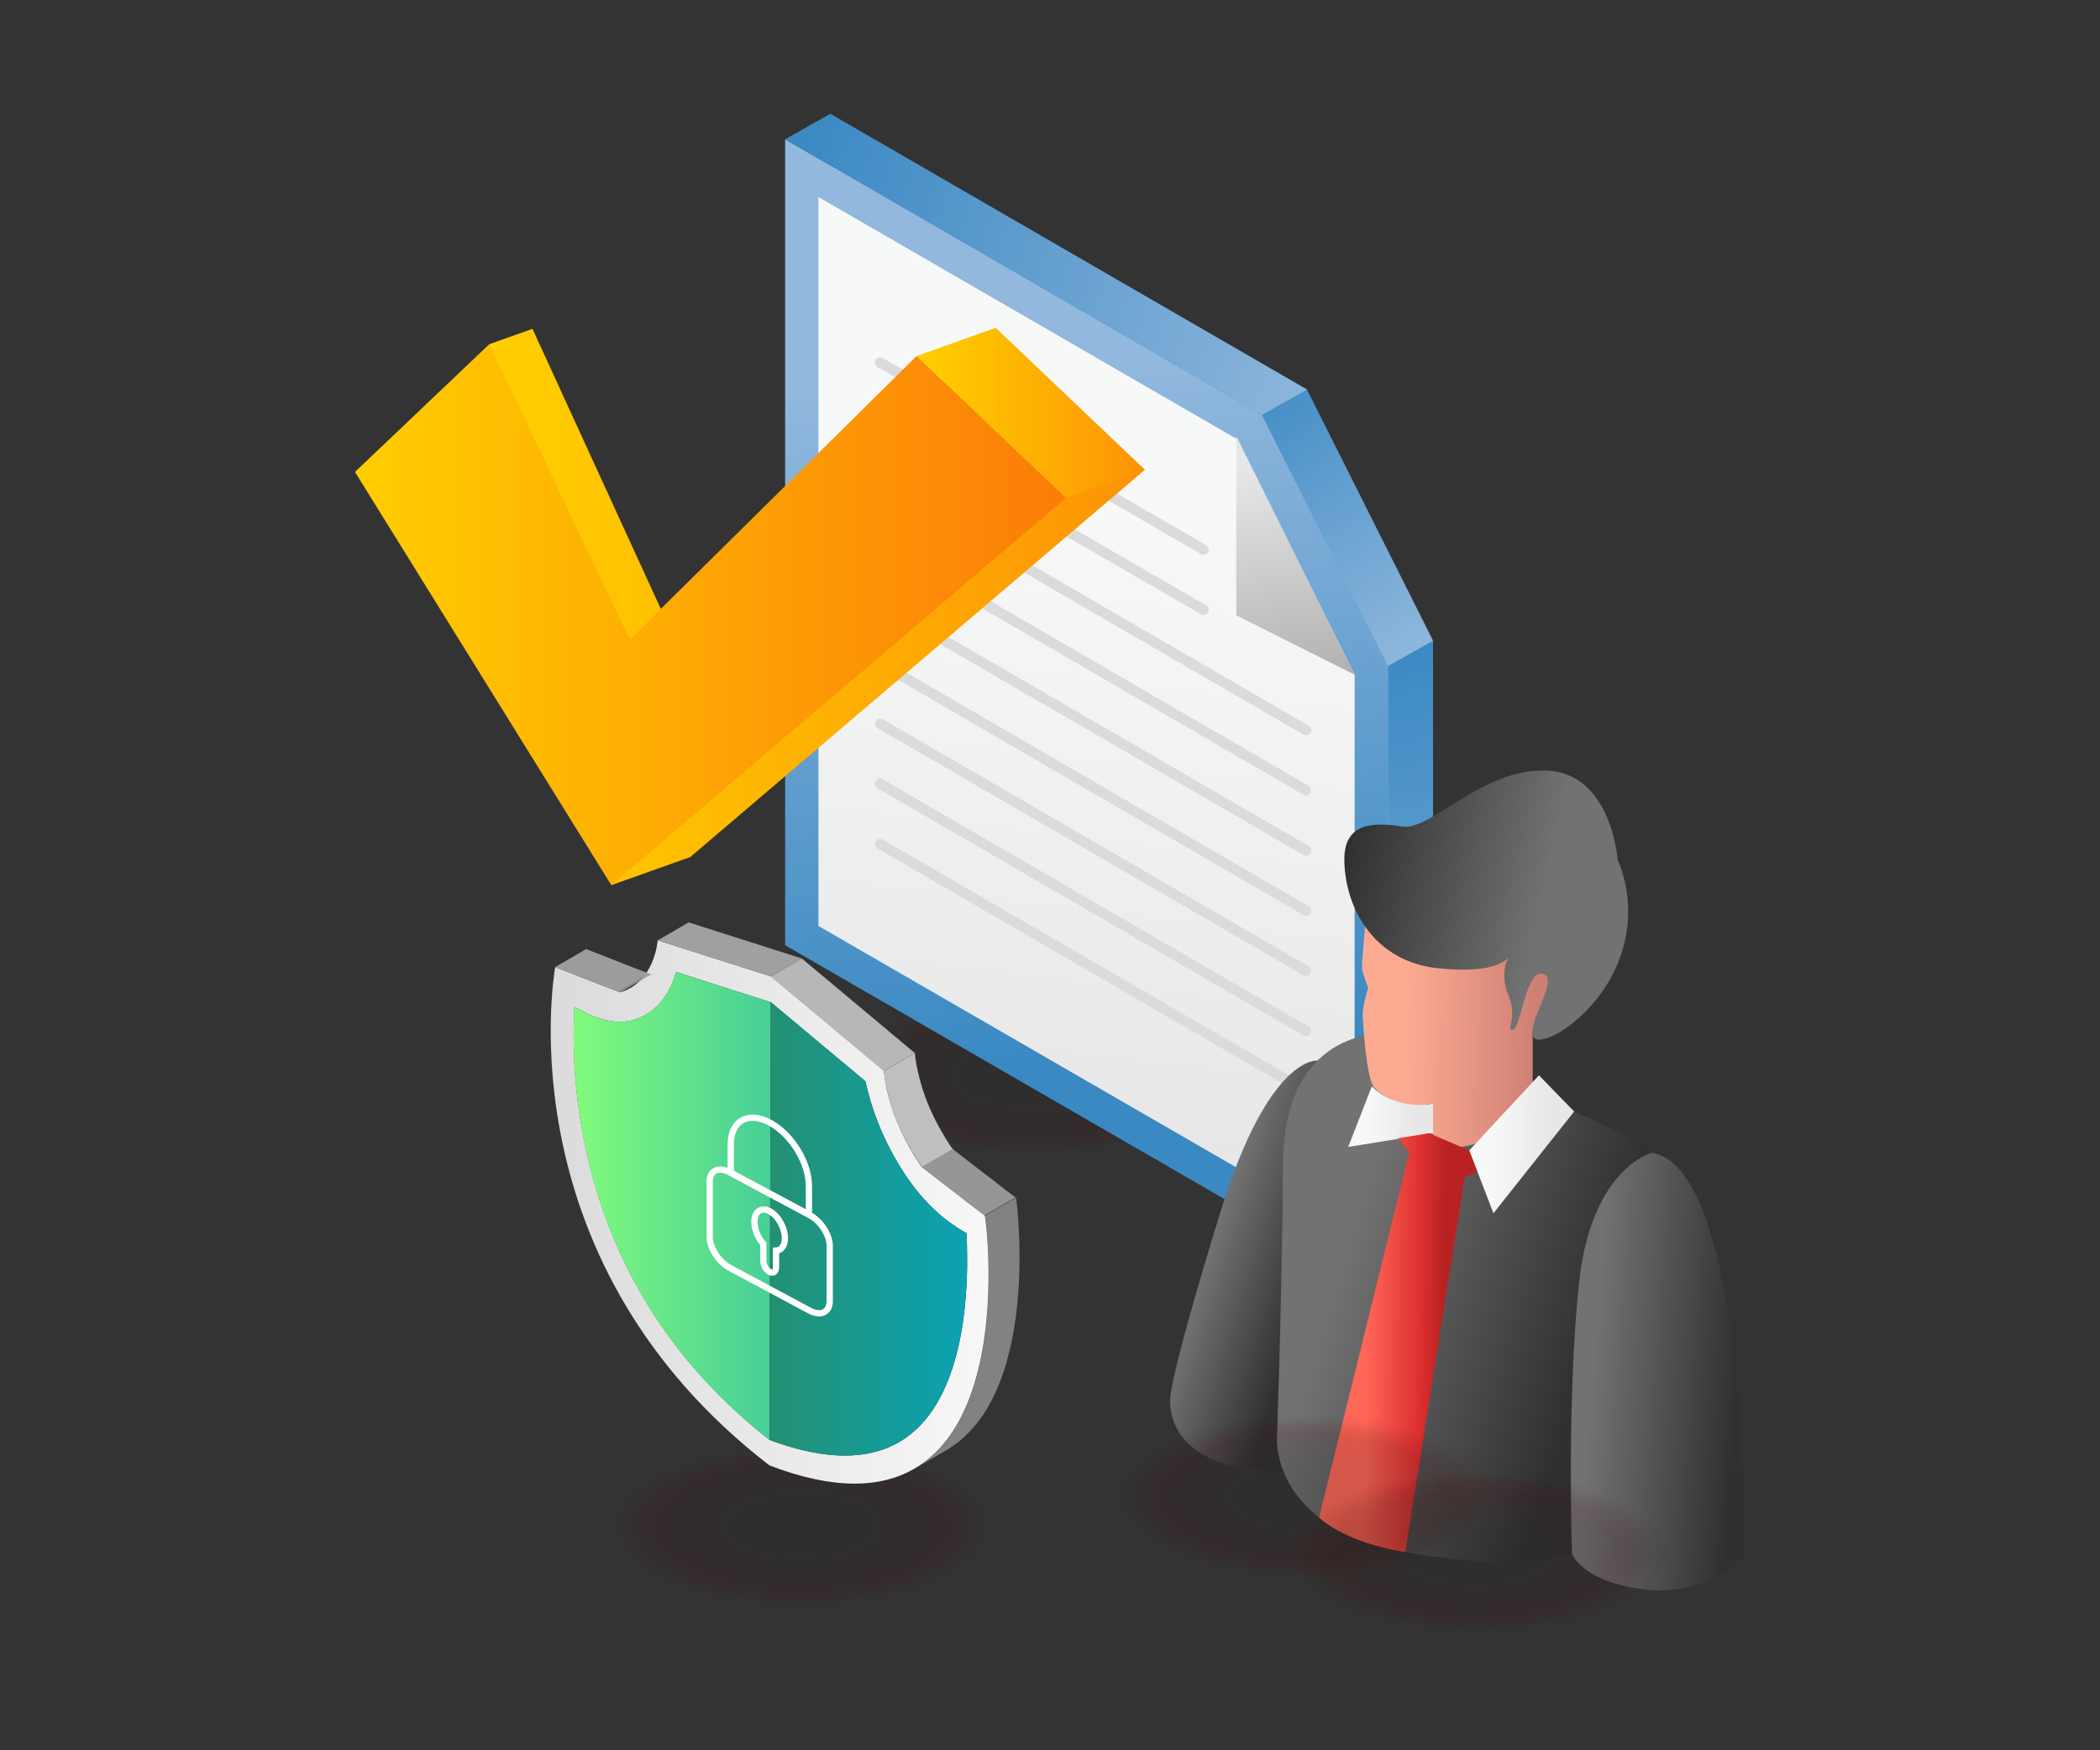 <svg xmlns="http://www.w3.org/2000/svg" xmlns:xlink="http://www.w3.org/1999/xlink" enable-background="new 0 0 3000 2500" viewBox="0 0 3000 2500"><rect x="0" y="0" width="3000" height="2500" fill="#333333" stroke="none"/><rect width="2929.1" height="2434.7" x="35.4" y="32.6" fill="none"/><g opacity=".18"><path fill="#4c0000" d="M1751.1,1535.5c0.1,66.6-124.6,120.8-278.5,121.1c-153.8,0.2-278.6-53.6-278.6-120.2    c-0.1-66.6,124.6-120.8,278.5-121.1C1626.3,1415,1751,1468.9,1751.1,1535.5z" opacity="0"/><path fill="#4a0101" d="M1743.9,1535.5c0,64.9-121.4,117.7-271.3,117.9c-149.9,0.2-271.4-52.2-271.5-117.1    c0-64.9,121.4-117.7,271.3-117.9C1622.3,1418.1,1743.8,1470.6,1743.9,1535.5z" opacity=".038"/><path fill="#480202" d="M1736.7,1535.5c0,63.2-118.2,114.6-264.1,114.8c-145.9,0.2-264.2-50.8-264.3-114.1    c0-63.2,118.2-114.6,264.1-114.8S1736.7,1472.3,1736.7,1535.5z" opacity=".077"/><path fill="#460303" d="M1729.5,1535.5c0,61.5-115,111.5-256.9,111.7s-257.1-49.5-257.1-111c0-61.5,115-111.5,256.9-111.7    C1614.4,1424.4,1729.5,1474.1,1729.5,1535.5z" opacity=".115"/><path fill="#440404" d="M1722.4,1535.5c0,59.8-111.8,108.4-249.8,108.6s-249.9-48.1-249.9-107.9c0-59.8,111.8-108.4,249.8-108.6    C1610.4,1427.5,1722.3,1475.8,1722.4,1535.5z" opacity=".154"/><path fill="#420505" d="M1715.2,1535.6c0,58.1-108.6,105.3-242.6,105.5c-134,0.2-242.7-46.7-242.7-104.8    c0-58.1,108.6-105.3,242.6-105.5C1606.5,1430.6,1715.1,1477.5,1715.2,1535.6z" opacity=".192"/><path fill="#400606" d="M1708,1535.6c0,56.3-105.4,102.2-235.4,102.4c-130.1,0.2-235.5-45.3-235.6-101.7    c0-56.3,105.4-102.2,235.4-102.4C1602.5,1433.7,1708,1479.2,1708,1535.6z" opacity=".231"/><path fill="#3e0606" d="M1700.8,1535.6c0,54.6-102.1,99-228.2,99.2s-228.4-43.9-228.4-98.6c0-54.6,102.1-99,228.2-99.2    C1598.5,1436.8,1700.8,1481,1700.8,1535.6z" opacity=".269"/><path fill="#3c0707" d="M1693.7,1535.6c0,52.9-98.9,95.9-221.1,96.1c-122.1,0.2-221.2-42.6-221.2-95.5c0-52.9,98.9-95.9,221.1-96.1    C1594.6,1439.9,1693.6,1482.7,1693.7,1535.6z" opacity=".308"/><path fill="#3a0808" d="M1686.5,1535.6c0,51.2-95.7,92.8-213.9,93c-118.2,0.2-214-41.2-214-92.4c0-51.2,95.7-92.8,213.9-93    C1590.6,1443.1,1686.4,1484.4,1686.5,1535.6z" opacity=".346"/><path fill="#380909" d="M1679.3,1535.6c0,49.5-92.5,89.7-206.7,89.9c-114.2,0.2-206.8-39.8-206.9-89.3c0-49.5,92.5-89.7,206.7-89.9    C1586.6,1446.2,1679.3,1486.1,1679.3,1535.6z" opacity=".385"/><path fill="#360a0a" d="M1672.1,1535.6c0,47.8-89.3,86.6-199.6,86.8c-110.2,0.2-199.6-38.4-199.7-86.2c0-47.8,89.3-86.6,199.6-86.8    C1582.7,1449.3,1672.1,1487.9,1672.1,1535.6z" opacity=".423"/><path fill="#340b0b" d="M1665,1535.6c0,46-86.1,83.5-192.4,83.6c-106.3,0.2-192.5-37-192.5-83.1c0-46,86.1-83.5,192.4-83.6    C1578.7,1452.4,1664.9,1489.6,1665,1535.6z" opacity=".462"/><path fill="#330c0c" d="M1657.8,1535.6c0,44.3-82.9,80.4-185.2,80.5c-102.3,0.1-185.3-35.7-185.3-80c0-44.3,82.9-80.4,185.2-80.5    C1574.8,1455.5,1657.7,1491.3,1657.8,1535.6z" opacity=".5"/><path fill="#310d0d" d="M1650.6,1535.7c0,42.6-79.7,77.3-178,77.4c-98.4,0.1-178.1-34.3-178.2-76.9s79.7-77.3,178-77.4    C1570.8,1458.6,1650.6,1493,1650.6,1535.7z" opacity=".538"/><path fill="#2f0e0e" d="M1643.4,1535.7c0,40.9-76.5,74.1-170.9,74.3c-94.4,0.1-170.9-32.9-171-73.8c0-40.9,76.5-74.1,170.9-74.3    C1566.8,1461.7,1643.4,1494.8,1643.4,1535.7z" opacity=".577"/><path fill="#2d0f0f" d="M1636.2,1535.7c0,39.2-73.3,71-163.7,71.2c-90.4,0.1-163.8-31.5-163.8-70.7c0-39.2,73.3-71,163.7-71.2    C1562.9,1464.9,1636.2,1496.5,1636.2,1535.7z" opacity=".615"/><path fill="#2b1010" d="M1629.1,1535.7c0,37.5-70,67.9-156.5,68c-86.5,0.1-156.6-30.1-156.6-67.6c0-37.5,70-67.9,156.5-68    C1558.9,1468,1629,1498.2,1629.1,1535.7z" opacity=".654"/><path fill="#291111" d="M1621.9,1535.7c0,35.7-66.8,64.8-149.3,64.9s-149.4-28.8-149.4-64.5c0-35.7,66.8-64.8,149.3-64.9    C1555,1471.1,1621.9,1500,1621.9,1535.7z" opacity=".692"/><path fill="#271212" d="M1614.7,1535.7c0,34-63.6,61.7-142.2,61.8c-78.5,0.1-142.2-27.4-142.3-61.4c0-34,63.6-61.7,142.2-61.8    C1551,1474.2,1614.7,1501.7,1614.7,1535.7z" opacity=".731"/><path fill="#251212" d="M1607.5,1535.7c0,32.3-60.4,58.6-135,58.7c-74.6,0.1-135.1-26-135.1-58.3s60.4-58.6,135-58.7    C1547,1477.3,1607.5,1503.4,1607.5,1535.7z" opacity=".769"/><path fill="#231313" d="M1600.4,1535.7c0,30.6-57.2,55.5-127.8,55.6c-70.6,0.1-127.9-24.6-127.9-55.2c0-30.6,57.2-55.5,127.8-55.6    C1543.1,1480.4,1600.4,1505.1,1600.4,1535.7z" opacity=".808"/><path fill="#211414" d="M1593.2,1535.7c0,28.9-54,52.4-120.7,52.5c-66.7,0.1-120.7-23.2-120.7-52.1c0-28.9,54-52.4,120.7-52.5    C1539.1,1483.5,1593.2,1506.9,1593.2,1535.7z" opacity=".846"/><path fill="#1f1515" d="M1586,1535.7c0,27.2-50.8,49.2-113.5,49.3c-62.7,0.1-113.5-21.8-113.6-49c0-27.2,50.8-49.2,113.5-49.3    S1586,1508.6,1586,1535.7z" opacity=".885"/><path fill="#1d1616" d="M1578.8,1535.8c0,25.4-47.6,46.1-106.3,46.2c-58.7,0.1-106.4-20.5-106.4-45.9c0-25.4,47.6-46.1,106.3-46.2    C1531.2,1489.8,1578.8,1510.3,1578.8,1535.8z" opacity=".923"/><path fill="#1b1717" d="M1571.7,1535.8c0,23.7-44.4,43-99.1,43.1c-54.8,0.1-99.2-19.1-99.2-42.8c0-23.7,44.4-43,99.1-43.1    C1527.2,1492.9,1571.7,1512,1571.7,1535.8z" opacity=".962"/><path fill="#191818" d="M1564.5,1535.8c0,22-41.2,39.9-92,40c-50.8,0.1-92-17.7-92-39.7c0-22,41.2-39.9,92-40    C1523.3,1496,1564.5,1513.8,1564.5,1535.8z"/></g><linearGradient id="a" x1="1683.634" x2="1411.246" y1="1173.082" y2="760.532" gradientUnits="userSpaceOnUse"><stop offset="0" stop-color="#92b8dd"/><stop offset="1" stop-color="#3a89c3"/></linearGradient><polygon fill="url(#a)" points="1867.1 556.4 1186 162.6 1186 1313.8 2047.2 1811.3 2047.2 915.1"/><linearGradient id="b" x1="1501.413" x2="1580.749" y1="522.375" y2="1503.503" gradientUnits="userSpaceOnUse"><stop offset="0" stop-color="#92b8dd"/><stop offset="1" stop-color="#3a89c3"/></linearGradient><polygon fill="url(#b)" points="1802.7 592.7 1121.6 198.9 1121.6 1350.1 1982.8 1847.6 1982.8 951.4"/><linearGradient id="c" x1="1480.717" x2="1588.9" y1="1620.328" y2="716.992" gradientUnits="userSpaceOnUse"><stop offset="0" stop-color="#e7e7e7"/><stop offset="1" stop-color="#f7f9f8"/></linearGradient><polygon fill="url(#c)" points="1169.2 1322.6 1169.2 281.4 1767.5 627.4 1935.2 963.7 1935.2 1765.1"/><linearGradient id="d" x1="2084.099" x2="1938.649" y1="1789.611" y2="930.132" gradientUnits="userSpaceOnUse"><stop offset="0" stop-color="#92b8dd"/><stop offset="1" stop-color="#3a89c3"/></linearGradient><polygon fill="url(#d)" points="2047.2 915.1 1982.8 951.4 1982.8 1847.6 2047.2 1811.3"/><linearGradient id="e" x1="1928.765" x2="1122.179" y1="524.379" y2="251.99" gradientUnits="userSpaceOnUse"><stop offset="0" stop-color="#92b8dd"/><stop offset="1" stop-color="#3a89c3"/></linearGradient><polygon fill="url(#e)" points="1802.7 592.7 1867.1 556.4 1186 162.6 1121.6 198.9"/><linearGradient id="f" x1="1862.433" x2="1803.542" y1="985.995" y2="662.092" gradientUnits="userSpaceOnUse"><stop offset="0" stop-color="#afafaf"/><stop offset="1" stop-color="#e7e7e7"/></linearGradient><polygon fill="url(#f)" points="1766.1 623 1766.1 878.9 1935.2 963.7"/><line x1="1257.3" x2="1719.4" y1="517.8" y2="785" fill="none" stroke="#dbdbdb" stroke-linecap="round" stroke-linejoin="round" stroke-miterlimit="10" stroke-width="14.783"/><line x1="1257.3" x2="1719.4" y1="603.8" y2="871" fill="none" stroke="#dbdbdb" stroke-linecap="round" stroke-linejoin="round" stroke-miterlimit="10" stroke-width="14.783"/><line x1="1257.3" x2="1865.7" y1="689.7" y2="1042.9" fill="none" stroke="#dbdbdb" stroke-linecap="round" stroke-linejoin="round" stroke-miterlimit="10" stroke-width="14.783"/><line x1="1257.3" x2="1865.7" y1="775.7" y2="1128.8" fill="none" stroke="#dbdbdb" stroke-linecap="round" stroke-linejoin="round" stroke-miterlimit="10" stroke-width="14.783"/><line x1="1257.3" x2="1865.7" y1="861.7" y2="1214.8" fill="none" stroke="#dbdbdb" stroke-linecap="round" stroke-linejoin="round" stroke-miterlimit="10" stroke-width="14.783"/><line x1="1257.3" x2="1865.7" y1="947.6" y2="1300.7" fill="none" stroke="#dbdbdb" stroke-linecap="round" stroke-linejoin="round" stroke-miterlimit="10" stroke-width="14.783"/><line x1="1257.3" x2="1865.7" y1="1033.6" y2="1386.7" fill="none" stroke="#dbdbdb" stroke-linecap="round" stroke-linejoin="round" stroke-miterlimit="10" stroke-width="14.783"/><line x1="1257.3" x2="1865.7" y1="1119.5" y2="1472.7" fill="none" stroke="#dbdbdb" stroke-linecap="round" stroke-linejoin="round" stroke-miterlimit="10" stroke-width="14.783"/><line x1="1257.3" x2="1865.7" y1="1205.5" y2="1558.6" fill="none" stroke="#dbdbdb" stroke-linecap="round" stroke-linejoin="round" stroke-miterlimit="10" stroke-width="14.783"/><g><linearGradient id="g" x1="1876.619" x2="1731.214" y1="1822.534" y2="1775.796" gradientUnits="userSpaceOnUse"><stop offset="0" stop-color="#303030"/><stop offset="1" stop-color="#727272"/></linearGradient><path fill="url(#g)" d="M1882.2,1514.9c0,0-69.5-8.7-139,217.1c-69.5,225.8-70.9,260.5-70.9,260.5s-21.7,115.8,182.4,110     S1882.2,1514.9,1882.2,1514.9z"/><linearGradient id="h" x1="2267.476" x2="1907.426" y1="1933.274" y2="1822.489" gradientUnits="userSpaceOnUse"><stop offset="0" stop-color="#303030"/><stop offset="1" stop-color="#727272"/></linearGradient><path fill="url(#h)" d="M1974.7,1476.6c0,0-140.4-6.5-141.8,184.5c-1.4,191.1-8.7,395.1-8.7,395.1s-5.8,124.5,176.6,159.2     s254.7,0,254.7,0s118.7-539.9,104.2-568.8S1974.7,1476.6,1974.7,1476.6z"/><linearGradient id="i" x1="2483.872" x2="2274.42" y1="1968.134" y2="1952.555" gradientUnits="userSpaceOnUse"><stop offset="0" stop-color="#303030"/><stop offset="1" stop-color="#727272"/></linearGradient><path fill="url(#i)" d="M2359.8,1646.6c0,0-86.8,21.7-104.2,186.7c-17.4,165-9.9,385.7-9.9,385.7s14.2,41.3,105.4,51.4     c91.2,10.1,141.8-47.8,141.8-47.8S2497.3,1668.3,2359.8,1646.6z"/><linearGradient id="j" x1="2192.948" x2="2008.898" y1="1458.544" y2="1456.586" gradientUnits="userSpaceOnUse"><stop offset="0" stop-color="#ce8074"/><stop offset="1" stop-color="#fcab92"/></linearGradient><path fill="url(#j)" d="M1953,1292.8c0,0-8,82.3-7.3,90.1c0.8,7.9,8.8,28.2,8.8,28.2s-7.8,25.1-7.8,36.6     c0,11.5,5.1,92.8,16.6,105.8c11.5,13,42.7,27.7,57.7,26.5c14.9-1.3,23.3-3.6,23.3-3.6v39c0,0,12.9,33.6,60.7,19.1     c47.8-14.5,84.6-61.4,84.6-61.4v-99.9c0,0,99.2-94,63.3-160.5C2217,1246.3,1953,1292.8,1953,1292.8z"/><linearGradient id="k" x1="1920.018" x2="2205.188" y1="1228.204" y2="1292.467" gradientUnits="userSpaceOnUse"><stop offset="0" stop-color="#303030"/><stop offset="1" stop-color="#727272"/></linearGradient><path fill="url(#k)" d="M1920.5,1228.8c1,70.6,44.3,144.7,133,154.1c88.6,9.4,101.6-15.8,101.6-15.8s-13.8,21.4,0,55     c13.8,33.6-5.3,49.7,6.1,48.9c11.5-0.8,17.7-84.8,42.5-80.2c24.8,4.6-21.6,69.5-14.1,89.4s87.8-22.9,121.4-103.9s0-147.5,0-147.5     s-8.4-124-100.9-128.1s-165.8,86-206.3,79.9C1963.3,1174.5,1919.7,1173.8,1920.5,1228.8z"/><linearGradient id="l" x1="2216.7" x2="2129.347" y1="1634.941" y2="1634.011" gradientUnits="userSpaceOnUse"><stop offset="0" stop-color="#e7e7e7"/><stop offset="1" stop-color="#f7f9f8"/></linearGradient><polygon fill="url(#l)" points="2198.5 1535.9 2098.9 1643.2 2133.5 1732.9 2248.8 1587.6"/><linearGradient id="m" x1="2021.83" x2="1951.094" y1="1595.842" y2="1595.09" gradientUnits="userSpaceOnUse"><stop offset="0" stop-color="#e7e7e7"/><stop offset="1" stop-color="#f7f9f8"/></linearGradient><path fill="url(#m)" d="M1959.7,1551.8l-33.7,86.4l121.2-19.6v-42.1C2047.2,1576.5,1996.9,1588,1959.7,1551.8z"/><linearGradient id="n" x1="2061.193" x2="1932.123" y1="1918.045" y2="1916.672" gradientUnits="userSpaceOnUse"><stop offset="0" stop-color="#b92222"/><stop offset=".247" stop-color="#dd2f2f"/><stop offset=".855" stop-color="#ff6757"/></linearGradient><path fill="url(#n)" d="M2041.6,1618.6l57.2,24.6l11.6,30.2l-17.9,8.4l-84.9,535c0,0-79-10.1-123.2-49.2l128.7-520.9l-15.8-20.9     L2041.6,1618.6z"/></g><g><linearGradient id="o" x1="731.613" x2="1988.236" y1="866.302" y2="866.302" gradientUnits="userSpaceOnUse"><stop offset="0" stop-color="#ffce00"/><stop offset="1" stop-color="#fc7c08"/></linearGradient><polygon fill="url(#o)" points="760.7 469.7 966.5 918.8 1422.2 468.3 1635.4 671.1 986 1224.2 873.3 1264.3 699 491.6"/><linearGradient id="p" x1="507.073" x2="1522.775" y1="877.972" y2="877.972" gradientUnits="userSpaceOnUse"><stop offset="0" stop-color="#ffce00"/><stop offset="1" stop-color="#fc7c08"/></linearGradient><polygon fill="url(#p)" points="699 491.6 899.7 913.5 1309.6 508.4 1522.8 711.2 873.3 1264.3 507.1 674.1"/><linearGradient id="q" x1="1320.921" x2="1758.205" y1="589.762" y2="589.762" gradientUnits="userSpaceOnUse"><stop offset="0" stop-color="#ffce00"/><stop offset="1" stop-color="#fc7c08"/></linearGradient><polygon fill="url(#q)" points="1422.2 468.3 1309.6 508.4 1522.8 711.2 1635.4 671.1"/></g><g opacity=".18"><path fill="#4c0000" d="M1424,2179.1c0.1,66.6-124.6,120.8-278.5,121.1c-153.8,0.2-278.6-53.6-278.6-120.2    c-0.1-66.6,124.6-120.8,278.5-121.1C1299.2,2058.6,1423.9,2112.5,1424,2179.1z" opacity="0"/><path fill="#4a0101" d="M1416.8,2179.1c0,64.9-121.4,117.7-271.3,117.9c-149.9,0.2-271.4-52.2-271.5-117.1    c0-64.9,121.4-117.7,271.3-117.9C1295.2,2061.7,1416.8,2114.2,1416.8,2179.1z" opacity=".038"/><path fill="#480202" d="M1409.6,2179.1c0,63.2-118.2,114.6-264.1,114.8c-145.9,0.2-264.2-50.8-264.3-114.1    c0-63.2,118.2-114.6,264.1-114.8C1291.3,2064.9,1409.6,2115.9,1409.6,2179.1z" opacity=".077"/><path fill="#460303" d="M1402.4,2179.1c0,61.5-115,111.5-256.9,111.7c-141.9,0.2-257.1-49.5-257.1-111s115-111.5,256.9-111.7    C1287.3,2068,1402.4,2117.6,1402.4,2179.1z" opacity=".115"/><path fill="#440404" d="M1395.3,2179.1c0,59.8-111.8,108.4-249.8,108.6s-249.9-48.1-249.9-107.9c0-59.8,111.8-108.4,249.8-108.6    S1395.2,2119.4,1395.3,2179.1z" opacity=".154"/><path fill="#420505" d="M1388.1,2179.1c0,58.1-108.6,105.3-242.6,105.5c-134,0.2-242.7-46.7-242.7-104.8    c0-58.1,108.6-105.3,242.6-105.5C1279.4,2074.2,1388.1,2121.1,1388.1,2179.1z" opacity=".192"/><path fill="#400606" d="M1380.9,2179.2c0,56.3-105.4,102.2-235.4,102.4c-130.1,0.2-235.5-45.3-235.6-101.7    c0-56.3,105.4-102.2,235.4-102.4C1275.4,2077.3,1380.9,2122.8,1380.9,2179.2z" opacity=".231"/><path fill="#3e0606" d="M1373.7,2179.2c0,54.6-102.1,99-228.2,99.2c-126.1,0.2-228.4-43.9-228.4-98.6c0-54.6,102.1-99,228.2-99.2    C1271.5,2080.4,1373.7,2124.5,1373.7,2179.2z" opacity=".269"/><path fill="#3c0707" d="M1366.6,2179.2c0,52.9-98.9,95.9-221.1,96.1c-122.1,0.2-221.2-42.6-221.2-95.5c0-52.9,98.9-95.9,221.1-96.1    C1267.5,2083.5,1366.5,2126.3,1366.6,2179.2z" opacity=".308"/><path fill="#3a0808" d="M1359.4,2179.2c0,51.2-95.7,92.8-213.9,93c-118.2,0.2-214-41.2-214-92.4c0-51.2,95.7-92.8,213.9-93    C1263.5,2086.6,1359.4,2128,1359.4,2179.2z" opacity=".346"/><path fill="#380909" d="M1352.2,2179.2c0,49.5-92.5,89.7-206.7,89.9c-114.2,0.2-206.8-39.8-206.9-89.3c0-49.5,92.5-89.7,206.7-89.9    S1352.2,2129.7,1352.2,2179.2z" opacity=".385"/><path fill="#360a0a" d="M1345,2179.2c0,47.8-89.3,86.6-199.6,86.8c-110.2,0.2-199.6-38.4-199.7-86.2c0-47.8,89.3-86.6,199.6-86.8    C1255.6,2092.9,1345,2131.5,1345,2179.2z" opacity=".423"/><path fill="#340b0b" d="M1337.9,2179.2c0,46-86.1,83.5-192.4,83.6c-106.3,0.2-192.5-37-192.5-83.1c0-46,86.1-83.5,192.4-83.6    C1251.7,2096,1337.8,2133.2,1337.9,2179.2z" opacity=".462"/><path fill="#330c0c" d="M1330.7,2179.2c0,44.3-82.9,80.4-185.2,80.5c-102.3,0.1-185.3-35.7-185.3-80c0-44.3,82.9-80.4,185.2-80.5    C1247.7,2099.1,1330.7,2134.9,1330.7,2179.2z" opacity=".5"/><path fill="#310d0d" d="M1323.5,2179.2c0,42.6-79.7,77.3-178,77.4c-98.4,0.1-178.1-34.3-178.2-76.9c0-42.6,79.7-77.3,178-77.4    C1243.7,2102.2,1323.5,2136.6,1323.5,2179.2z" opacity=".538"/><path fill="#2f0e0e" d="M1316.3,2179.3c0,40.9-76.5,74.1-170.9,74.3c-94.4,0.1-170.9-32.9-171-73.8c0-40.9,76.5-74.1,170.9-74.3    C1239.8,2105.3,1316.3,2138.4,1316.3,2179.3z" opacity=".577"/><path fill="#2d0f0f" d="M1309.2,2179.3c0,39.2-73.3,71-163.7,71.2c-90.4,0.1-163.8-31.5-163.8-70.7c0-39.2,73.3-71,163.7-71.2    C1235.8,2108.4,1309.1,2140.1,1309.2,2179.3z" opacity=".615"/><path fill="#2b1010" d="M1302,2179.3c0,37.5-70,67.9-156.5,68c-86.5,0.1-156.6-30.1-156.6-67.6c0-37.5,70-67.9,156.5-68    C1231.8,2111.6,1302,2141.8,1302,2179.3z" opacity=".654"/><path fill="#291111" d="M1294.8,2179.3c0,35.7-66.8,64.8-149.3,64.9c-82.5,0.1-149.4-28.8-149.4-64.5c0-35.7,66.8-64.8,149.3-64.9    C1227.9,2114.7,1294.8,2143.5,1294.8,2179.3z" opacity=".692"/><path fill="#271212" d="M1287.6,2179.3c0,34-63.6,61.7-142.2,61.8c-78.5,0.1-142.2-27.4-142.3-61.4c0-34,63.6-61.7,142.2-61.8    C1223.9,2117.8,1287.6,2145.3,1287.6,2179.3z" opacity=".731"/><path fill="#251212" d="M1280.5,2179.3c0,32.3-60.4,58.6-135,58.7c-74.6,0.1-135.1-26-135.1-58.3c0-32.3,60.4-58.6,135-58.7    C1220,2120.9,1280.4,2147,1280.5,2179.3z" opacity=".769"/><path fill="#231313" d="M1273.3,2179.3c0,30.6-57.2,55.5-127.8,55.6c-70.6,0.1-127.9-24.6-127.9-55.2c0-30.6,57.2-55.5,127.8-55.6    C1216,2124,1273.3,2148.7,1273.3,2179.3z" opacity=".808"/><path fill="#211414" d="M1266.1,2179.3c0,28.9-54,52.4-120.7,52.5c-66.7,0.1-120.7-23.2-120.7-52.1c0-28.9,54-52.4,120.7-52.5    C1212,2127.1,1266.1,2150.5,1266.1,2179.3z" opacity=".846"/><path fill="#1f1515" d="M1258.9,2179.3c0,27.2-50.8,49.2-113.5,49.3c-62.7,0.1-113.5-21.8-113.6-49c0-27.2,50.8-49.2,113.5-49.3    C1208.1,2130.2,1258.9,2152.2,1258.9,2179.3z" opacity=".885"/><path fill="#1d1616" d="M1251.8,2179.3c0,25.4-47.6,46.1-106.3,46.2c-58.7,0.1-106.4-20.5-106.4-45.9s47.6-46.1,106.3-46.2    C1204.1,2133.4,1251.8,2153.9,1251.8,2179.3z" opacity=".923"/><path fill="#1b1717" d="M1244.6,2179.4c0,23.7-44.4,43-99.1,43.1c-54.8,0.1-99.2-19.1-99.2-42.8c0-23.7,44.4-43,99.1-43.1    C1200.2,2136.5,1244.6,2155.6,1244.6,2179.4z" opacity=".962"/><path fill="#191818" d="M1237.4,2179.4c0,22-41.2,39.9-92,40c-50.8,0.1-92-17.7-92-39.7c0-22,41.2-39.9,92-40    C1196.2,2139.6,1237.4,2157.4,1237.4,2179.4z"/></g><g opacity=".18"><path fill="#4c0000" d="M2144.3,2136.6c0.1,66.6-124.6,120.8-278.5,121.1c-153.8,0.2-278.6-53.6-278.6-120.2    c-0.1-66.6,124.6-120.8,278.5-121.1C2019.5,2016.1,2144.2,2070,2144.3,2136.6z" opacity="0"/><path fill="#4a0101" d="M2137.1,2136.6c0,64.9-121.4,117.7-271.3,117.9s-271.4-52.2-271.5-117.1c0-64.9,121.4-117.7,271.3-117.9    C2015.5,2019.3,2137.1,2071.7,2137.1,2136.6z" opacity=".038"/><path fill="#480202" d="M2129.9,2136.6c0,63.2-118.2,114.6-264.1,114.8c-145.9,0.2-264.2-50.8-264.3-114.1    c0-63.2,118.2-114.6,264.1-114.8C2011.6,2022.4,2129.9,2073.4,2129.9,2136.6z" opacity=".077"/><path fill="#460303" d="M2122.8,2136.6c0,61.5-115,111.5-256.9,111.7s-257.1-49.5-257.1-111c0-61.5,115-111.5,256.9-111.7    C2007.6,2025.5,2122.7,2075.2,2122.8,2136.6z" opacity=".115"/><path fill="#440404" d="M2115.6,2136.7c0,59.8-111.8,108.4-249.8,108.6s-249.9-48.1-249.9-107.9c0-59.8,111.8-108.4,249.8-108.6    C2003.6,2028.6,2115.5,2076.9,2115.6,2136.7z" opacity=".154"/><path fill="#420505" d="M2108.4,2136.7c0,58.1-108.6,105.3-242.6,105.5s-242.7-46.7-242.7-104.8c0-58.1,108.6-105.3,242.6-105.5    C1999.7,2031.7,2108.4,2078.6,2108.4,2136.7z" opacity=".192"/><path fill="#400606" d="M2101.2,2136.7c0,56.3-105.4,102.2-235.4,102.4s-235.5-45.3-235.6-101.7c0-56.3,105.4-102.2,235.4-102.4    C1995.7,2034.8,2101.2,2080.3,2101.2,2136.7z" opacity=".231"/><path fill="#3e0606" d="M2094.1,2136.7c0,54.6-102.1,99-228.2,99.2s-228.4-43.9-228.4-98.6c0-54.6,102.1-99,228.2-99.2    C1991.8,2037.9,2094,2082.1,2094.1,2136.7z" opacity=".269"/><path fill="#3c0707" d="M2086.9,2136.7c0,52.9-98.9,95.9-221.1,96.1c-122.1,0.2-221.2-42.6-221.2-95.5s98.9-95.9,221.1-96.1    C1987.8,2041,2086.8,2083.8,2086.9,2136.7z" opacity=".308"/><path fill="#3a0808" d="M2079.7,2136.7c0,51.2-95.7,92.8-213.9,93s-214-41.2-214-92.4c0-51.2,95.7-92.8,213.9-93    C1983.8,2044.2,2079.7,2085.5,2079.7,2136.7z" opacity=".346"/><path fill="#380909" d="M2072.5,2136.7c0,49.5-92.5,89.7-206.7,89.9s-206.8-39.8-206.9-89.3c0-49.5,92.5-89.7,206.7-89.9    C1979.9,2047.3,2072.5,2087.2,2072.5,2136.7z" opacity=".385"/><path fill="#360a0a" d="M2065.4,2136.7c0,47.8-89.3,86.6-199.6,86.8c-110.2,0.2-199.6-38.4-199.7-86.2c0-47.8,89.3-86.6,199.6-86.8    C1975.9,2050.4,2065.3,2089,2065.4,2136.7z" opacity=".423"/><path fill="#340b0b" d="M2058.2,2136.7c0,46-86.1,83.5-192.4,83.6c-106.3,0.2-192.5-37-192.5-83.1c0-46,86.1-83.5,192.4-83.6    C1972,2053.5,2058.1,2090.7,2058.2,2136.7z" opacity=".462"/><path fill="#330c0c" d="M2051,2136.7c0,44.3-82.9,80.4-185.2,80.5c-102.3,0.1-185.3-35.7-185.3-80c0-44.3,82.9-80.4,185.2-80.5    C1968,2056.6,2051,2092.4,2051,2136.7z" opacity=".5"/><path fill="#310d0d" d="M2043.8,2136.8c0,42.6-79.7,77.3-178,77.4c-98.4,0.1-178.1-34.3-178.2-76.9c0-42.6,79.7-77.3,178-77.4    C1964,2059.7,2043.8,2094.2,2043.8,2136.8z" opacity=".538"/><path fill="#2f0e0e" d="M2036.7,2136.8c0,40.9-76.5,74.1-170.9,74.3s-170.9-32.9-171-73.8c0-40.9,76.5-74.1,170.9-74.3    C1960.1,2062.8,2036.6,2095.9,2036.7,2136.8z" opacity=".577"/><path fill="#2d0f0f" d="M2029.5,2136.8c0,39.2-73.3,71-163.7,71.2s-163.8-31.5-163.8-70.7c0-39.2,73.3-71,163.7-71.2    C1956.1,2066,2029.4,2097.6,2029.5,2136.8z" opacity=".615"/><path fill="#2b1010" d="M2022.3,2136.8c0,37.5-70,67.9-156.5,68c-86.5,0.1-156.6-30.1-156.6-67.6c0-37.5,70-67.9,156.5-68    C1952.2,2069.1,2022.3,2099.3,2022.3,2136.8z" opacity=".654"/><path fill="#291111" d="M2015.1,2136.8c0,35.7-66.8,64.8-149.3,64.9c-82.5,0.1-149.4-28.8-149.4-64.5c0-35.7,66.8-64.8,149.3-64.9    C1948.2,2072.2,2015.1,2101.1,2015.1,2136.8z" opacity=".692"/><path fill="#271212" d="M2007.9,2136.8c0,34-63.6,61.7-142.2,61.8s-142.2-27.4-142.3-61.4c0-34,63.6-61.7,142.2-61.8    C1944.2,2075.3,2007.9,2102.8,2007.9,2136.8z" opacity=".731"/><path fill="#251212" d="M2000.8,2136.8c0,32.3-60.4,58.6-135,58.7c-74.6,0.1-135.1-26-135.1-58.3c0-32.3,60.4-58.6,135-58.7    C1940.3,2078.4,2000.7,2104.5,2000.8,2136.8z" opacity=".769"/><path fill="#231313" d="M1993.6,2136.8c0,30.6-57.2,55.5-127.8,55.6c-70.6,0.1-127.9-24.6-127.9-55.2s57.2-55.5,127.8-55.6    C1936.3,2081.5,1993.6,2106.2,1993.6,2136.8z" opacity=".808"/><path fill="#211414" d="M1986.4,2136.8c0,28.9-54,52.4-120.7,52.5c-66.7,0.1-120.7-23.2-120.7-52.1c0-28.9,54-52.4,120.7-52.5    C1932.3,2084.6,1986.4,2108,1986.4,2136.8z" opacity=".846"/><path fill="#1f1515" d="M1979.2,2136.9c0,27.2-50.8,49.2-113.5,49.3c-62.7,0.1-113.5-21.8-113.6-49c0-27.2,50.8-49.2,113.5-49.3    C1928.4,2087.8,1979.2,2109.7,1979.2,2136.9z" opacity=".885"/><path fill="#1d1616" d="M1972.1,2136.9c0,25.4-47.6,46.1-106.3,46.2s-106.4-20.5-106.4-45.9s47.6-46.1,106.3-46.2    S1972.1,2111.4,1972.1,2136.9z" opacity=".923"/><path fill="#1b1717" d="M1964.9,2136.9c0,23.7-44.4,43-99.1,43.1s-99.2-19.1-99.2-42.8s44.4-43,99.1-43.1    C1920.5,2094,1964.9,2113.1,1964.9,2136.9z" opacity=".962"/><path fill="#191818" d="M1957.7,2136.9c0,22-41.2,39.9-92,40c-50.8,0.1-92-17.7-92-39.7s41.2-39.9,92-40    C1916.5,2097.1,1957.7,2114.9,1957.7,2136.9z"/></g><g opacity=".18"><path fill="#4c0000" d="M2389,2216.3c0.1,66.6-124.6,120.8-278.5,121.1s-278.6-53.6-278.6-120.2s124.6-120.8,278.5-121.1    S2389,2149.7,2389,2216.3z" opacity="0"/><path fill="#4a0101" d="M2381.9,2216.3c0,64.9-121.4,117.7-271.3,117.9c-149.9,0.2-271.4-52.2-271.5-117.1    c0-64.9,121.4-117.7,271.3-117.9C2260.3,2098.9,2381.8,2151.4,2381.9,2216.3z" opacity=".038"/><path fill="#480202" d="M2374.7,2216.3c0,63.2-118.2,114.6-264.1,114.8s-264.2-50.8-264.3-114.1c0-63.2,118.2-114.6,264.1-114.8    C2256.3,2102.1,2374.6,2153.1,2374.7,2216.3z" opacity=".077"/><path fill="#460303" d="M2367.5,2216.3c0,61.5-115,111.5-256.9,111.7s-257.1-49.5-257.1-111c0-61.5,115-111.5,256.9-111.7    C2252.4,2105.2,2367.5,2154.9,2367.5,2216.3z" opacity=".115"/><path fill="#440404" d="M2360.3,2216.3c0,59.8-111.8,108.4-249.8,108.6c-138,0.2-249.9-48.1-249.9-107.9    c0-59.8,111.8-108.4,249.8-108.6C2248.4,2108.3,2360.3,2156.6,2360.3,2216.3z" opacity=".154"/><path fill="#420505" d="M2353.2,2216.4c0,58.1-108.6,105.3-242.6,105.5s-242.7-46.7-242.7-104.8c0-58.1,108.6-105.3,242.6-105.5    C2244.4,2111.4,2353.1,2158.3,2353.2,2216.4z" opacity=".192"/><path fill="#400606" d="M2346,2216.4c0,56.3-105.4,102.2-235.4,102.4c-130.1,0.2-235.5-45.3-235.6-101.7    c0-56.3,105.4-102.2,235.4-102.4C2240.5,2114.5,2345.9,2160,2346,2216.4z" opacity=".231"/><path fill="#3e0606" d="M2338.8,2216.4c0,54.6-102.1,99-228.2,99.2s-228.4-43.9-228.4-98.6c0-54.6,102.1-99,228.2-99.2    C2236.5,2117.6,2338.8,2161.8,2338.8,2216.4z" opacity=".269"/><path fill="#3c0707" d="M2331.6,2216.4c0,52.9-98.9,95.9-221.1,96.1s-221.2-42.6-221.2-95.5s98.9-95.9,221.1-96.1    C2232.6,2120.7,2331.6,2163.5,2331.6,2216.4z" opacity=".308"/><path fill="#3a0808" d="M2324.5,2216.4c0,51.2-95.7,92.8-213.9,93c-118.2,0.2-214-41.2-214-92.4c0-51.2,95.7-92.8,213.9-93    C2228.6,2123.9,2324.4,2165.2,2324.5,2216.4z" opacity=".346"/><path fill="#380909" d="M2317.3,2216.4c0,49.5-92.5,89.7-206.7,89.9s-206.8-39.8-206.9-89.3c0-49.5,92.5-89.7,206.7-89.9    C2224.6,2127,2317.3,2166.9,2317.3,2216.4z" opacity=".385"/><path fill="#360a0a" d="M2310.1,2216.4c0,47.8-89.3,86.6-199.6,86.8c-110.2,0.2-199.6-38.4-199.7-86.2c0-47.8,89.3-86.6,199.6-86.8    C2220.7,2130.1,2310.1,2168.7,2310.1,2216.4z" opacity=".423"/><path fill="#340b0b" d="M2302.9,2216.4c0,46-86.1,83.5-192.4,83.6c-106.3,0.2-192.5-37-192.5-83.1c0-46,86.1-83.5,192.4-83.6    C2216.7,2133.2,2302.9,2170.4,2302.9,2216.4z" opacity=".462"/><path fill="#330c0c" d="M2295.8,2216.4c0,44.3-82.9,80.4-185.2,80.5c-102.3,0.1-185.3-35.7-185.3-80c0-44.3,82.9-80.4,185.2-80.5    C2212.8,2136.3,2295.7,2172.1,2295.8,2216.4z" opacity=".5"/><path fill="#310d0d" d="M2288.6,2216.5c0,42.6-79.7,77.3-178,77.4c-98.4,0.1-178.1-34.3-178.2-76.9c0-42.6,79.7-77.3,178-77.4    C2208.8,2139.4,2288.6,2173.8,2288.6,2216.5z" opacity=".538"/><path fill="#2f0e0e" d="M2281.4,2216.5c0,40.9-76.5,74.1-170.9,74.3c-94.4,0.1-170.9-32.9-171-73.8c0-40.9,76.5-74.1,170.9-74.3    C2204.8,2142.5,2281.4,2175.6,2281.4,2216.5z" opacity=".577"/><path fill="#2d0f0f" d="M2274.2,2216.5c0,39.2-73.3,71-163.7,71.2c-90.4,0.1-163.8-31.5-163.8-70.7c0-39.2,73.3-71,163.7-71.2    C2200.9,2145.7,2274.2,2177.3,2274.2,2216.5z" opacity=".615"/><path fill="#2b1010" d="M2267.1,2216.5c0,37.5-70,67.9-156.5,68c-86.5,0.1-156.6-30.1-156.6-67.6s70-67.9,156.5-68    C2196.9,2148.8,2267,2179,2267.1,2216.5z" opacity=".654"/><path fill="#291111" d="M2259.9,2216.5c0,35.7-66.8,64.8-149.3,64.9c-82.5,0.1-149.4-28.8-149.4-64.5c0-35.7,66.8-64.8,149.3-64.9    S2259.9,2180.8,2259.9,2216.5z" opacity=".692"/><path fill="#271212" d="M2252.7,2216.5c0,34-63.6,61.7-142.2,61.8c-78.5,0.1-142.2-27.4-142.3-61.4c0-34,63.6-61.7,142.2-61.8    C2189,2155,2252.7,2182.5,2252.7,2216.5z" opacity=".731"/><path fill="#251212" d="M2245.5,2216.5c0,32.3-60.4,58.6-135,58.7c-74.6,0.1-135.1-26-135.1-58.3c0-32.3,60.4-58.6,135-58.7    C2185,2158.1,2245.5,2184.2,2245.5,2216.5z" opacity=".769"/><path fill="#231313" d="M2238.4,2216.5c0,30.6-57.2,55.5-127.8,55.6c-70.6,0.1-127.9-24.6-127.9-55.2c0-30.6,57.2-55.5,127.8-55.6    C2181.1,2161.2,2238.3,2185.9,2238.4,2216.5z" opacity=".808"/><path fill="#211414" d="M2231.2,2216.5c0,28.9-54,52.4-120.7,52.5c-66.7,0.1-120.7-23.2-120.7-52.1s54-52.4,120.7-52.5    C2177.1,2164.3,2231.2,2187.7,2231.2,2216.5z" opacity=".846"/><path fill="#1f1515" d="M2224,2216.5c0,27.2-50.8,49.2-113.5,49.3s-113.5-21.8-113.6-49c0-27.2,50.8-49.2,113.5-49.3    C2173.1,2167.4,2224,2189.4,2224,2216.5z" opacity=".885"/><path fill="#1d1616" d="M2216.8,2216.6c0,25.4-47.6,46.1-106.3,46.2c-58.7,0.1-106.4-20.5-106.4-45.9s47.6-46.1,106.3-46.2    S2216.8,2191.1,2216.8,2216.6z" opacity=".923"/><path fill="#1b1717" d="M2209.7,2216.6c0,23.7-44.4,43-99.1,43.1s-99.2-19.1-99.2-42.8c0-23.7,44.4-43,99.1-43.1    C2165.2,2173.7,2209.6,2192.8,2209.7,2216.6z" opacity=".962"/><path fill="#191818" d="M2202.5,2216.6c0,22-41.2,39.9-92,40s-92-17.7-92-39.7c0-22,41.2-39.9,92-40S2202.5,2194.6,2202.5,2216.6z"/></g><g><path fill="#828282" d="M1456.3,1811c0.1-4,0.1-7.9,0.2-11.8c0-0.3,0-0.5,0-0.8c0-0.1,0-0.3,0-0.4c0-4.2,0-8.3-0.1-12.4    c0-0.3,0-0.6,0-0.8c-0.1-4.1-0.1-8.2-0.3-12c0-0.1,0-0.2,0-0.3c0,0,0-0.1,0-0.1c-0.1-4.2-0.3-8.3-0.5-12.2c0-0.3,0-0.6,0-0.9    c-0.2-3.6-0.4-7.1-0.6-10.4c0-0.2,0-0.3,0-0.5c0-0.4-0.1-0.8-0.1-1.1c-0.1-1.1-0.1-2.1-0.2-3.2c0-0.6-0.1-1.3-0.1-1.9    c-0.1-1.1-0.2-2.1-0.2-3.1c0-0.5-0.1-1.1-0.1-1.6c-0.1-1.2-0.2-2.4-0.3-3.6c0-0.3,0-0.6-0.1-0.8c-0.1-1.4-0.2-2.8-0.4-4.1    c0-0.1,0-0.1,0-0.2c0-0.1,0-0.2,0-0.3c-0.2-2.2-0.4-4.2-0.6-6c0-0.1,0-0.2,0-0.4c-0.2-1.8-0.4-3.4-0.6-4.9c0,0,0,0,0,0    c0,0,0-0.1,0-0.1c-0.2-1.4-0.3-2.6-0.5-3.5c0-0.3-0.1-0.6-0.1-0.9c0-0.1,0-0.2,0-0.3c0-0.1,0-0.2,0-0.2c0-0.1,0-0.2,0-0.2    c0-0.2-0.1-0.4-0.1-0.6c0,0,0,0,0,0c0,0,0-0.1,0-0.1c0-0.1,0-0.2-0.1-0.3c0-0.1,0-0.1,0-0.2c0,0,0-0.1,0-0.1c0,0,0,0,0,0    c0-0.1,0-0.1-0.1-0.1c0,0,0,0,0,0l-44.2,25.7c0,0,0,0.1,0.1,0.2c0,0,0,0.1,0,0.1c0,0.1,0.1,0.3,0.1,0.5c0,0,0,0.1,0,0.1    c0,0.2,0.1,0.5,0.1,0.9c0,0.1,0,0.2,0,0.2c0.1,0.4,0.1,0.8,0.2,1.2c0,0,0,0,0,0c0.1,0.9,0.3,2.1,0.5,3.4c0,0.1,0,0.2,0,0.3    c0.2,1.4,0.4,3.1,0.6,4.9c0,0.1,0,0.2,0,0.2c0.2,1.8,0.4,3.9,0.6,6.1c0,0.2,0,0.3,0,0.5c0.1,1.3,0.2,2.6,0.4,4.1    c0,0.3,0,0.6,0.1,0.9c0.1,1.1,0.2,2.3,0.3,3.5c0,0.5,0.1,1.1,0.1,1.6c0.1,1,0.2,2.1,0.2,3.1c0,0.6,0.1,1.3,0.1,1.9    c0.1,1.1,0.1,2.1,0.2,3.2c0,0.5,0.1,1.1,0.1,1.6c0.2,3.3,0.4,6.8,0.6,10.5c0,0.3,0,0.5,0,0.8c0.2,3.9,0.3,8,0.5,12.3    c0,0.1,0,0.2,0,0.2c0.1,3.9,0.2,8,0.3,12.1c0,0.2,0,0.5,0,0.7c0.1,4,0.1,8.2,0.1,12.4c0,0.4,0,0.8,0,1.2c0,3.9-0.1,7.8-0.2,11.8    c0,0.3,0,0.6,0,0.9c-0.1,4.2-0.2,8.4-0.4,12.7c0,0.1,0,0.3,0,0.4c-0.2,3.8-0.4,7.7-0.6,11.6c0,0.4,0,0.9-0.1,1.3    c-0.2,3.8-0.5,7.7-0.8,11.6c0,0.5-0.1,1.1-0.1,1.6c-0.7,8.1-1.5,16.3-2.5,24.5c0,0.1,0,0.2,0,0.3c-1,7.9-2.2,15.8-3.5,23.8    c0,0.1-0.1,0.3-0.1,0.4c-1.3,7.7-2.8,15.3-4.6,23c-0.1,0.5-0.2,0.9-0.3,1.4c-0.7,3-1.4,5.9-2.2,8.9c-0.2,0.8-0.4,1.6-0.6,2.4    c-0.9,3.3-1.8,6.7-2.7,10c-0.2,0.6-0.3,1.1-0.5,1.6c-0.9,2.9-1.8,5.9-2.7,8.8c-0.2,0.7-0.5,1.5-0.7,2.2c-1.1,3.3-2.2,6.5-3.4,9.8    c-0.2,0.6-0.4,1.1-0.7,1.7c-1.2,3.3-2.5,6.5-3.9,9.7c-0.2,0.4-0.3,0.8-0.5,1.3c-1.4,3.4-2.9,6.7-4.5,10c-0.3,0.6-0.6,1.3-0.9,1.9    c-1.9,3.8-3.8,7.6-5.8,11.3c-0.3,0.6-0.6,1.1-0.9,1.7c-2.1,3.7-4.2,7.3-6.5,10.9c-0.4,0.7-0.9,1.4-1.3,2c-1.2,1.8-2.4,3.6-3.7,5.4    c-0.5,0.7-1,1.4-1.5,2.1c-1.7,2.4-3.5,4.8-5.3,7.1c-0.1,0.2-0.3,0.3-0.4,0.5c-1.7,2.1-3.5,4.2-5.3,6.3c-0.6,0.7-1.2,1.3-1.8,2    c-1.5,1.6-2.9,3.2-4.5,4.7c-0.6,0.6-1.2,1.2-1.8,1.8c-2.1,2.1-4.2,4.1-6.4,6c-0.1,0.1-0.2,0.2-0.3,0.2c-2.1,1.9-4.3,3.6-6.5,5.4    c-0.7,0.5-1.4,1.1-2.1,1.6c-1.7,1.3-3.5,2.6-5.3,3.8c-0.7,0.5-1.4,1-2.2,1.5c-2.5,1.6-5,3.2-7.6,4.8l44.2-25.7    c2.6-1.5,5.1-3.1,7.6-4.8c0.7-0.5,1.5-1,2.2-1.5c1.8-1.2,3.6-2.5,5.3-3.8c0.7-0.5,1.4-1.1,2.1-1.6c2.2-1.7,4.4-3.5,6.5-5.4    c0.1-0.1,0.2-0.2,0.3-0.2c2.2-1.9,4.3-4,6.4-6c0.6-0.6,1.2-1.2,1.8-1.8c1.5-1.5,3-3.1,4.5-4.7c0.6-0.7,1.2-1.3,1.8-2    c1.8-2,3.6-4.1,5.3-6.2c0.1-0.2,0.3-0.3,0.4-0.5c1.8-2.3,3.6-4.7,5.3-7c0.5-0.7,1-1.4,1.5-2.1c1.3-1.8,2.5-3.6,3.7-5.4    c0.3-0.4,0.6-0.9,0.9-1.3c0.1-0.2,0.3-0.5,0.4-0.7c2.3-3.5,4.4-7.2,6.5-10.9c0.3-0.6,0.6-1.1,0.9-1.7c2-3.7,4-7.5,5.8-11.3    c0.1-0.3,0.3-0.6,0.4-0.8c0.2-0.4,0.3-0.7,0.5-1.1c1.6-3.3,3.1-6.7,4.5-10.1c0.2-0.4,0.3-0.8,0.5-1.2c1.3-3.2,2.6-6.5,3.9-9.8    c0.1-0.4,0.3-0.7,0.4-1.1c0.1-0.2,0.1-0.4,0.2-0.6c1.2-3.2,2.3-6.5,3.4-9.8c0.2-0.7,0.5-1.5,0.7-2.2c0.9-2.9,1.8-5.8,2.7-8.7    c0.1-0.4,0.3-0.8,0.4-1.2c0-0.2,0.1-0.3,0.1-0.5c1-3.3,1.9-6.6,2.7-10c0.2-0.8,0.4-1.6,0.6-2.4c0.7-2.9,1.5-5.9,2.1-8.8    c0.1-0.4,0.2-0.8,0.3-1.2c0-0.1,0-0.2,0.1-0.3c1.7-7.6,3.2-15.3,4.6-22.9c0-0.1,0-0.2,0.1-0.3c0-0.1,0-0.1,0-0.2    c1.4-8,2.5-15.9,3.5-23.8c0,0,0-0.1,0-0.1c0-0.1,0-0.1,0-0.2c1-8.3,1.9-16.4,2.5-24.5c0-0.2,0-0.3,0-0.5c0-0.4,0.1-0.8,0.1-1.1    c0.3-3.9,0.6-7.7,0.8-11.6c0-0.5,0.1-0.9,0.1-1.4c0.2-3.9,0.4-7.7,0.6-11.5c0-0.1,0-0.3,0-0.4c0,0,0-0.1,0-0.1    c0.2-4.3,0.3-8.5,0.4-12.6C1456.3,1811.7,1456.3,1811.4,1456.3,1811z"/><path fill="#bfbfbf" d="M1359.1,1638.7c-2.8-4.1-5.4-8.1-7.9-12.2c-0.6-1-1.2-2-1.8-3c-1.7-2.8-3.3-5.5-4.8-8.2    c-1-1.7-1.9-3.4-2.9-5.1c-1.5-2.8-3-5.6-4.4-8.3c-0.3-0.6-0.7-1.3-1-1.9c-1.8-3.5-3.4-7-5-10.4c-0.3-0.6-0.6-1.3-0.9-1.9    c-1.5-3.4-3-6.7-4.3-9.9c-0.2-0.6-0.5-1.1-0.7-1.7c-1.2-3.1-2.4-6.1-3.5-9c-0.1-0.4-0.3-0.7-0.4-1.1c-1.1-3.1-2.2-6.1-3.1-9.1    c-0.3-0.9-0.5-1.7-0.8-2.6c-0.7-2.1-1.3-4.2-1.9-6.3c-0.3-1-0.6-1.9-0.8-2.9c-0.5-1.9-1-3.8-1.5-5.6c-0.2-0.9-0.5-1.8-0.7-2.7    c-0.4-1.8-0.8-3.5-1.2-5.1c-0.2-0.8-0.4-1.7-0.6-2.5c-0.3-1.4-0.6-2.7-0.8-4c-0.2-1-0.4-2-0.6-2.9c-0.2-0.8-0.3-1.5-0.4-2.3    c-0.2-1.3-0.5-2.7-0.7-3.8c-0.2-1.5-0.4-2.9-0.6-4.2c0-0.3-0.1-0.5-0.1-0.7c-0.2-1.2-0.3-2.4-0.4-3.3c0-0.1,0-0.2,0-0.4    c-0.1-0.8-0.1-1.5-0.2-2c0-0.2,0-0.4,0-0.5c0-0.4-0.1-0.9-0.1-1l-44.2,25.7c0,0.2,0,0.5,0.1,1c0,0.2,0,0.3,0,0.5    c0,0.2,0,0.4,0.1,0.7c0,0.4,0.1,0.8,0.1,1.3c0,0.1,0,0.2,0,0.4c0.1,0.8,0.2,1.6,0.3,2.5c0,0.2,0.1,0.5,0.1,0.8    c0,0.2,0.1,0.5,0.1,0.7c0.2,1.2,0.3,2.5,0.6,3.9c0,0.1,0,0.2,0.1,0.3c0.2,1.2,0.4,2.5,0.7,3.8c0.1,0.7,0.2,1.3,0.4,2.1    c0,0.1,0,0.1,0,0.2c0.2,0.9,0.4,1.9,0.6,2.9c0.2,1.2,0.5,2.4,0.8,3.7c0,0.1,0,0.2,0.1,0.3c0.2,0.8,0.4,1.6,0.6,2.5    c0.3,1.5,0.7,2.9,1,4.5c0.1,0.2,0.1,0.5,0.2,0.7c0.2,0.9,0.5,1.8,0.7,2.7c0.3,1.3,0.7,2.6,1.1,4c0.1,0.5,0.3,1,0.4,1.5    c0.3,0.9,0.6,1.9,0.8,2.9c0.3,1,0.6,2,0.9,3c0.3,1,0.7,2.2,1,3.2c0.3,0.9,0.5,1.7,0.8,2.6c0.2,0.5,0.3,1,0.5,1.5    c0.8,2.3,1.6,4.7,2.5,7.1c0.1,0.2,0.1,0.3,0.2,0.5c0.1,0.4,0.3,0.7,0.4,1.1c0.6,1.7,1.3,3.5,2,5.3c0.5,1.2,1,2.5,1.5,3.7    c0.2,0.6,0.5,1.1,0.7,1.7c0.2,0.4,0.3,0.8,0.5,1.2c0.9,2.1,1.8,4.3,2.8,6.5c0.3,0.7,0.7,1.5,1,2.2c0.3,0.6,0.6,1.3,0.9,1.9    c0.4,0.9,0.8,1.7,1.2,2.6c1.1,2.3,2.2,4.6,3.4,6.9c0.2,0.3,0.3,0.6,0.5,0.9c0.3,0.6,0.7,1.3,1,1.9c0.9,1.7,1.7,3.4,2.6,5.1    c0.6,1.1,1.2,2.2,1.8,3.2c0.9,1.7,1.9,3.4,2.9,5.1c0.6,1,1.1,2,1.7,3c1,1.7,2.1,3.5,3.2,5.2c0.6,1,1.2,2,1.8,3    c2.3,3.6,4.6,7.3,7.1,11c0.3,0.4,0.5,0.8,0.8,1.1c0.7,1,1.3,1.9,2,2.8l44.2-25.7C1360.4,1640.6,1359.8,1639.7,1359.1,1638.7z"/><polygon fill="#b7b7b7" points="1101.2 1394.7 1145.4 1369 1306.9 1504.1 1262.7 1529.7"/><path fill="#969696" d="M1450.9,1710.4C1450.9,1710.4,1450.9,1710.4,1450.9,1710.4c0,0-0.1,0-0.1-0.1c0,0,0,0-0.1,0    c0,0-0.1,0-0.1-0.1c-0.1-0.1-0.2-0.1-0.3-0.2c0,0,0,0-0.1,0c-0.2-0.1-0.4-0.3-0.7-0.5c0,0-0.1-0.1-0.1-0.1    c-0.3-0.2-0.6-0.4-0.9-0.7c-0.1-0.1-0.2-0.2-0.3-0.3c-0.2-0.2-0.5-0.4-0.8-0.6c-0.1-0.1-0.2-0.2-0.4-0.3c-0.4-0.3-0.9-0.6-1.4-1    c-0.1-0.1-0.3-0.2-0.4-0.3c-0.4-0.3-0.9-0.7-1.4-1.1c-0.2-0.1-0.3-0.3-0.5-0.4c-0.6-0.5-1.3-1-2-1.5c-0.2-0.1-0.4-0.3-0.6-0.4    c-0.6-0.5-1.3-1-2-1.5c-0.4-0.3-0.9-0.7-1.3-1c-0.7-0.5-1.4-1.1-2.1-1.6c-0.2-0.2-0.5-0.3-0.7-0.5c-1.1-0.9-2.3-1.8-3.6-2.8    c-0.2-0.2-0.5-0.4-0.7-0.6c-1.3-1-2.6-2-4-3.1c-0.1-0.1-0.2-0.1-0.2-0.2c-1.6-1.2-3.3-2.6-5.2-4c-0.1-0.1-0.2-0.2-0.3-0.3    c-1.7-1.3-3.4-2.6-5.3-4.1c-0.3-0.2-0.6-0.5-1-0.7c-1.9-1.5-3.9-3-6.1-4.7c-0.1-0.1-0.2-0.1-0.3-0.2c-9.4-7.2-20.9-16.1-34.9-26.9    c-0.5-0.4-0.9-0.7-1.4-1.1c-3.4-2.6-6.9-5.3-10.6-8.2l0,0l0,0l-44.2,25.7c3.2,2.5,6.3,4.9,9.3,7.2c1.4,1.1,2.8,2.1,4.1,3.2    c2.7,2.1,5.3,4.1,7.8,6c0.2,0.1,0.4,0.3,0.6,0.4c3.1,2.4,6,4.6,8.8,6.8c0.4,0.3,0.9,0.7,1.3,1c5.2,4,10,7.7,14.3,11    c0.7,0.6,1.4,1.1,2.1,1.7c1.7,1.3,3.4,2.6,5,3.8c0.3,0.2,0.6,0.5,1,0.7c1.5,1.2,3,2.3,4.4,3.4c0.6,0.5,1.3,1,1.9,1.4    c1.6,1.2,3.1,2.4,4.6,3.5c0.1,0.1,0.2,0.1,0.2,0.2c1.4,1.1,2.7,2.1,4,3.1c0.2,0.2,0.5,0.4,0.7,0.6c1.3,1,2.5,1.9,3.6,2.8    c0.2,0.2,0.5,0.4,0.7,0.5c0.7,0.6,1.5,1.1,2.1,1.6c0.5,0.3,0.9,0.7,1.3,1c0.7,0.5,1.4,1,2,1.5c0.2,0.2,0.4,0.3,0.6,0.5    c0.6,0.5,1.2,0.9,1.8,1.4c0.2,0.2,0.5,0.3,0.7,0.5c0.5,0.4,0.9,0.7,1.3,1c0.1,0.1,0.3,0.2,0.4,0.3c0.5,0.4,1,0.7,1.4,1    c0.1,0.1,0.2,0.2,0.4,0.3c0.3,0.2,0.5,0.4,0.8,0.6c0.1,0.1,0.2,0.1,0.2,0.2c0,0,0.1,0,0.1,0.1c0.4,0.3,0.7,0.5,1,0.7    c0,0,0,0,0.1,0.1c0.3,0.2,0.5,0.4,0.7,0.5c0,0,0,0,0,0c0,0,0,0,0,0c0.1,0.1,0.2,0.1,0.3,0.2c0,0,0,0,0,0c0,0,0,0,0.1,0    c0,0,0,0,0.1,0c0,0,0,0,0.1,0c0,0,0.1,0,0.1,0c0,0,0,0,0,0h0c0,0,0,0,0.1,0c0,0,0,0,0,0c0,0,0,0,0,0c0,0,0,0,0,0c0,0,0,0,0,0    c0,0,0,0,0,0l44.2-25.7C1451.1,1710.5,1451,1710.5,1450.9,1710.4z"/><defs><path id="s" d="M1406.9,1736.2c1.5,0.4,67.2,500.9-307.7,356.9c-374.5-288.7-309.5-690.6-306.1-711.8       c92.3,36.3,92.9,36.1,93.6,35.9c48-14.8,52.6-71.1,52.8-74.1l161.7,51.5l161.5,135c0.2,3.2,4.5,64.6,52.2,134.7       c0.7,1,1.3,1.9,2,2.8C1405.6,1735.8,1406.3,1736,1406.9,1736.2z M1363.9,1943.7c14-48,17.7-100.6,17.8-142.3       c0-15.1-0.4-28.7-1-40.1c-1.4-0.8-2.8-1.5-4.2-2.3c-30.2-17.4-58.1-44.1-80.6-77.1c-37.1-54.5-52.9-106.3-59.5-137.4       l-135.2-113l-135.3-43.2c-6.8,23.4-22.8,56.8-60.1,68.3c-22.7,6.9-50.6,1.4-80.8-16.1c-1.4-0.8-2.8-1.7-4.2-2.5       c-2.5,39.8-3,112.2,15.2,198.7c35.5,169.6,124.2,310.9,263.5,420.1C1238.2,2108.4,1327.2,2070.4,1363.9,1943.7" enable-background="new"/></defs><linearGradient id="r" x1="786.777" x2="1412.235" y1="1731.141" y2="1731.141" gradientUnits="userSpaceOnUse"><stop offset="0" stop-color="#dbdbdb"/><stop offset="1" stop-color="#f7f7f7"/></linearGradient><use fill="url(#r)" overflow="visible" xlink:href="#s"/><clipPath id="t"><use overflow="visible" xlink:href="#s"/></clipPath><linearGradient id="u" x1="819.391" x2="1381.622" y1="1733.658" y2="1733.658" gradientUnits="userSpaceOnUse"><stop offset="0" stop-color="#82fb7c"/><stop offset="1" stop-color="#0ba2b3"/></linearGradient><path fill="url(#u)" d="M1101.1,1431.4l-1.8,625.4c138.9,51.6,227.9,13.6,264.5-113.1c14-48,17.7-100.6,17.8-142.3     c-0.1,41.6-3.8,94.2-17.8,142.3c-36.7,126.7-125.7,164.7-264.5,113.1c-139.3-109.2-228-250.5-263.5-420.1     c-18.1-86.5-17.7-158.9-15.2-198.7c1.4,0.8,2.8,1.7,4.2,2.5c30.2,17.5,58.1,23,80.8,16.1c37.3-11.5,53.3-45,60.1-68.3     L1101.1,1431.4z"/><linearGradient id="v" x1="1099.345" x2="1381.624" y1="1755.258" y2="1755.258" gradientUnits="userSpaceOnUse"><stop offset="0" stop-color="#239172"/><stop offset="1" stop-color="#0ba2b3"/></linearGradient><path fill="url(#v)" d="M1101.1,1431.4l135.2,113c6.6,31.1,22.4,82.9,59.5,137.4c22.5,33,50.4,59.7,80.6,77.1     c1.4,0.8,2.8,1.6,4.2,2.3c0.6,11.5,1,25.1,1,40.1c-0.1,41.6-3.8,94.2-17.8,142.3c-36.7,126.7-125.7,164.7-264.5,113.1     L1101.1,1431.4z"/><path fill="none" stroke="#fff" stroke-miterlimit="10" stroke-width="8.95" d="M1156.6,1872l-114.1-61.1c-15.8-8.5-28.7-28.2-28.7-44v-79.2c0-15.8,12.8-21.8,28.7-13.3l114.1,61.1     c15.8,8.5,28.7,28.2,28.7,44v79.2C1185.2,1874.5,1172.4,1880.4,1156.6,1872z"/><path fill="none" stroke="#fff" stroke-miterlimit="10" stroke-width="8.95" d="M1099.8,1603.5L1099.8,1603.5c-30.9-16.5-55.9-2.7-55.9,30.8v40.8l111.7,59.8v-40.8     C1155.7,1660.6,1130.7,1620,1099.8,1603.5z"/><path fill="none" stroke="#fff" stroke-miterlimit="10" stroke-width="8.95" d="M1121.3,1768.6c0-14.9-9.8-32.2-21.8-38.6c-12-6.4-21.8,0.4-21.8,15.3c0,10.9,5.2,23,12.7,31.3v24.1     c0,6.2,4.1,13.5,9.1,16.1c5,2.7,9.1-0.2,9.1-6.4v-24.1C1116.1,1786,1121.3,1779.5,1121.3,1768.6z"/><g><defs><path id="w" d="M793.1,1381.3l44.2-25.7c92.3,36.3,92.9,36.1,93.6,35.9l-44.2,25.7      C886.1,1417.4,885.4,1417.6,793.1,1381.3z" enable-background="new"/></defs><clipPath id="x"><use overflow="visible" xlink:href="#w"/></clipPath><g clip-path="url(#x)"><path fill="#9c9c9c" d="M793.1,1381.3l44.2-25.7c62.8,24.7,83.2,32.5,90,34.9l-44.2,25.7C876.3,1413.8,855.9,1406,793.1,1381.3"/><path fill="#999" d="M883.1,1416.2l44.2-25.7c1.1,0.4,1.8,0.6,2.3,0.8l-44.2,25.7C884.9,1416.8,884.2,1416.6,883.1,1416.2"/><path fill="#969696" d="M885.4,1417l44.2-25.7c0.2,0.1,0.4,0.1,0.6,0.2l-44.2,25.7C885.8,1417.1,885.7,1417.1,885.4,1417"/><path fill="#949494" d="M886,1417.2l44.2-25.7c0.1,0,0.2,0,0.3,0.1l-44.2,25.7C886.2,1417.2,886.1,1417.2,886,1417.2"/><path fill="#919191" d="M886.3,1417.2l44.2-25.7c0.1,0,0.1,0,0.1,0l-44.2,25.7C886.4,1417.2,886.3,1417.2,886.3,1417.2"/><path fill="#8f8f8f" d="M886.4,1417.2l44.2-25.7c0,0,0.1,0,0.1,0L886.4,1417.2C886.5,1417.3,886.4,1417.3,886.4,1417.2"/><path fill="#8c8c8c" d="M886.5,1417.3l44.2-25.7c0,0,0,0,0.1,0L886.5,1417.3C886.5,1417.3,886.5,1417.3,886.5,1417.3"/><path fill="#8a8a8a" d="M886.6,1417.3l44.2-25.7c0,0,0,0,0.1,0L886.6,1417.3C886.6,1417.3,886.6,1417.3,886.6,1417.3"/><path fill="#878787" d="M886.6,1417.3l44.2-25.7c0,0,0.1,0,0.1,0L886.6,1417.3C886.7,1417.2,886.6,1417.3,886.6,1417.3"/><path fill="#858585" d="M886.7,1417.2l44.2-25.7c0,0,0,0,0.1,0L886.7,1417.2C886.7,1417.2,886.7,1417.2,886.7,1417.2"/></g></g><g><polygon fill="#a0a0a0" points="939.5 1343.2 983.8 1317.5 1145.4 1369 1101.2 1394.7"/></g></g></svg>